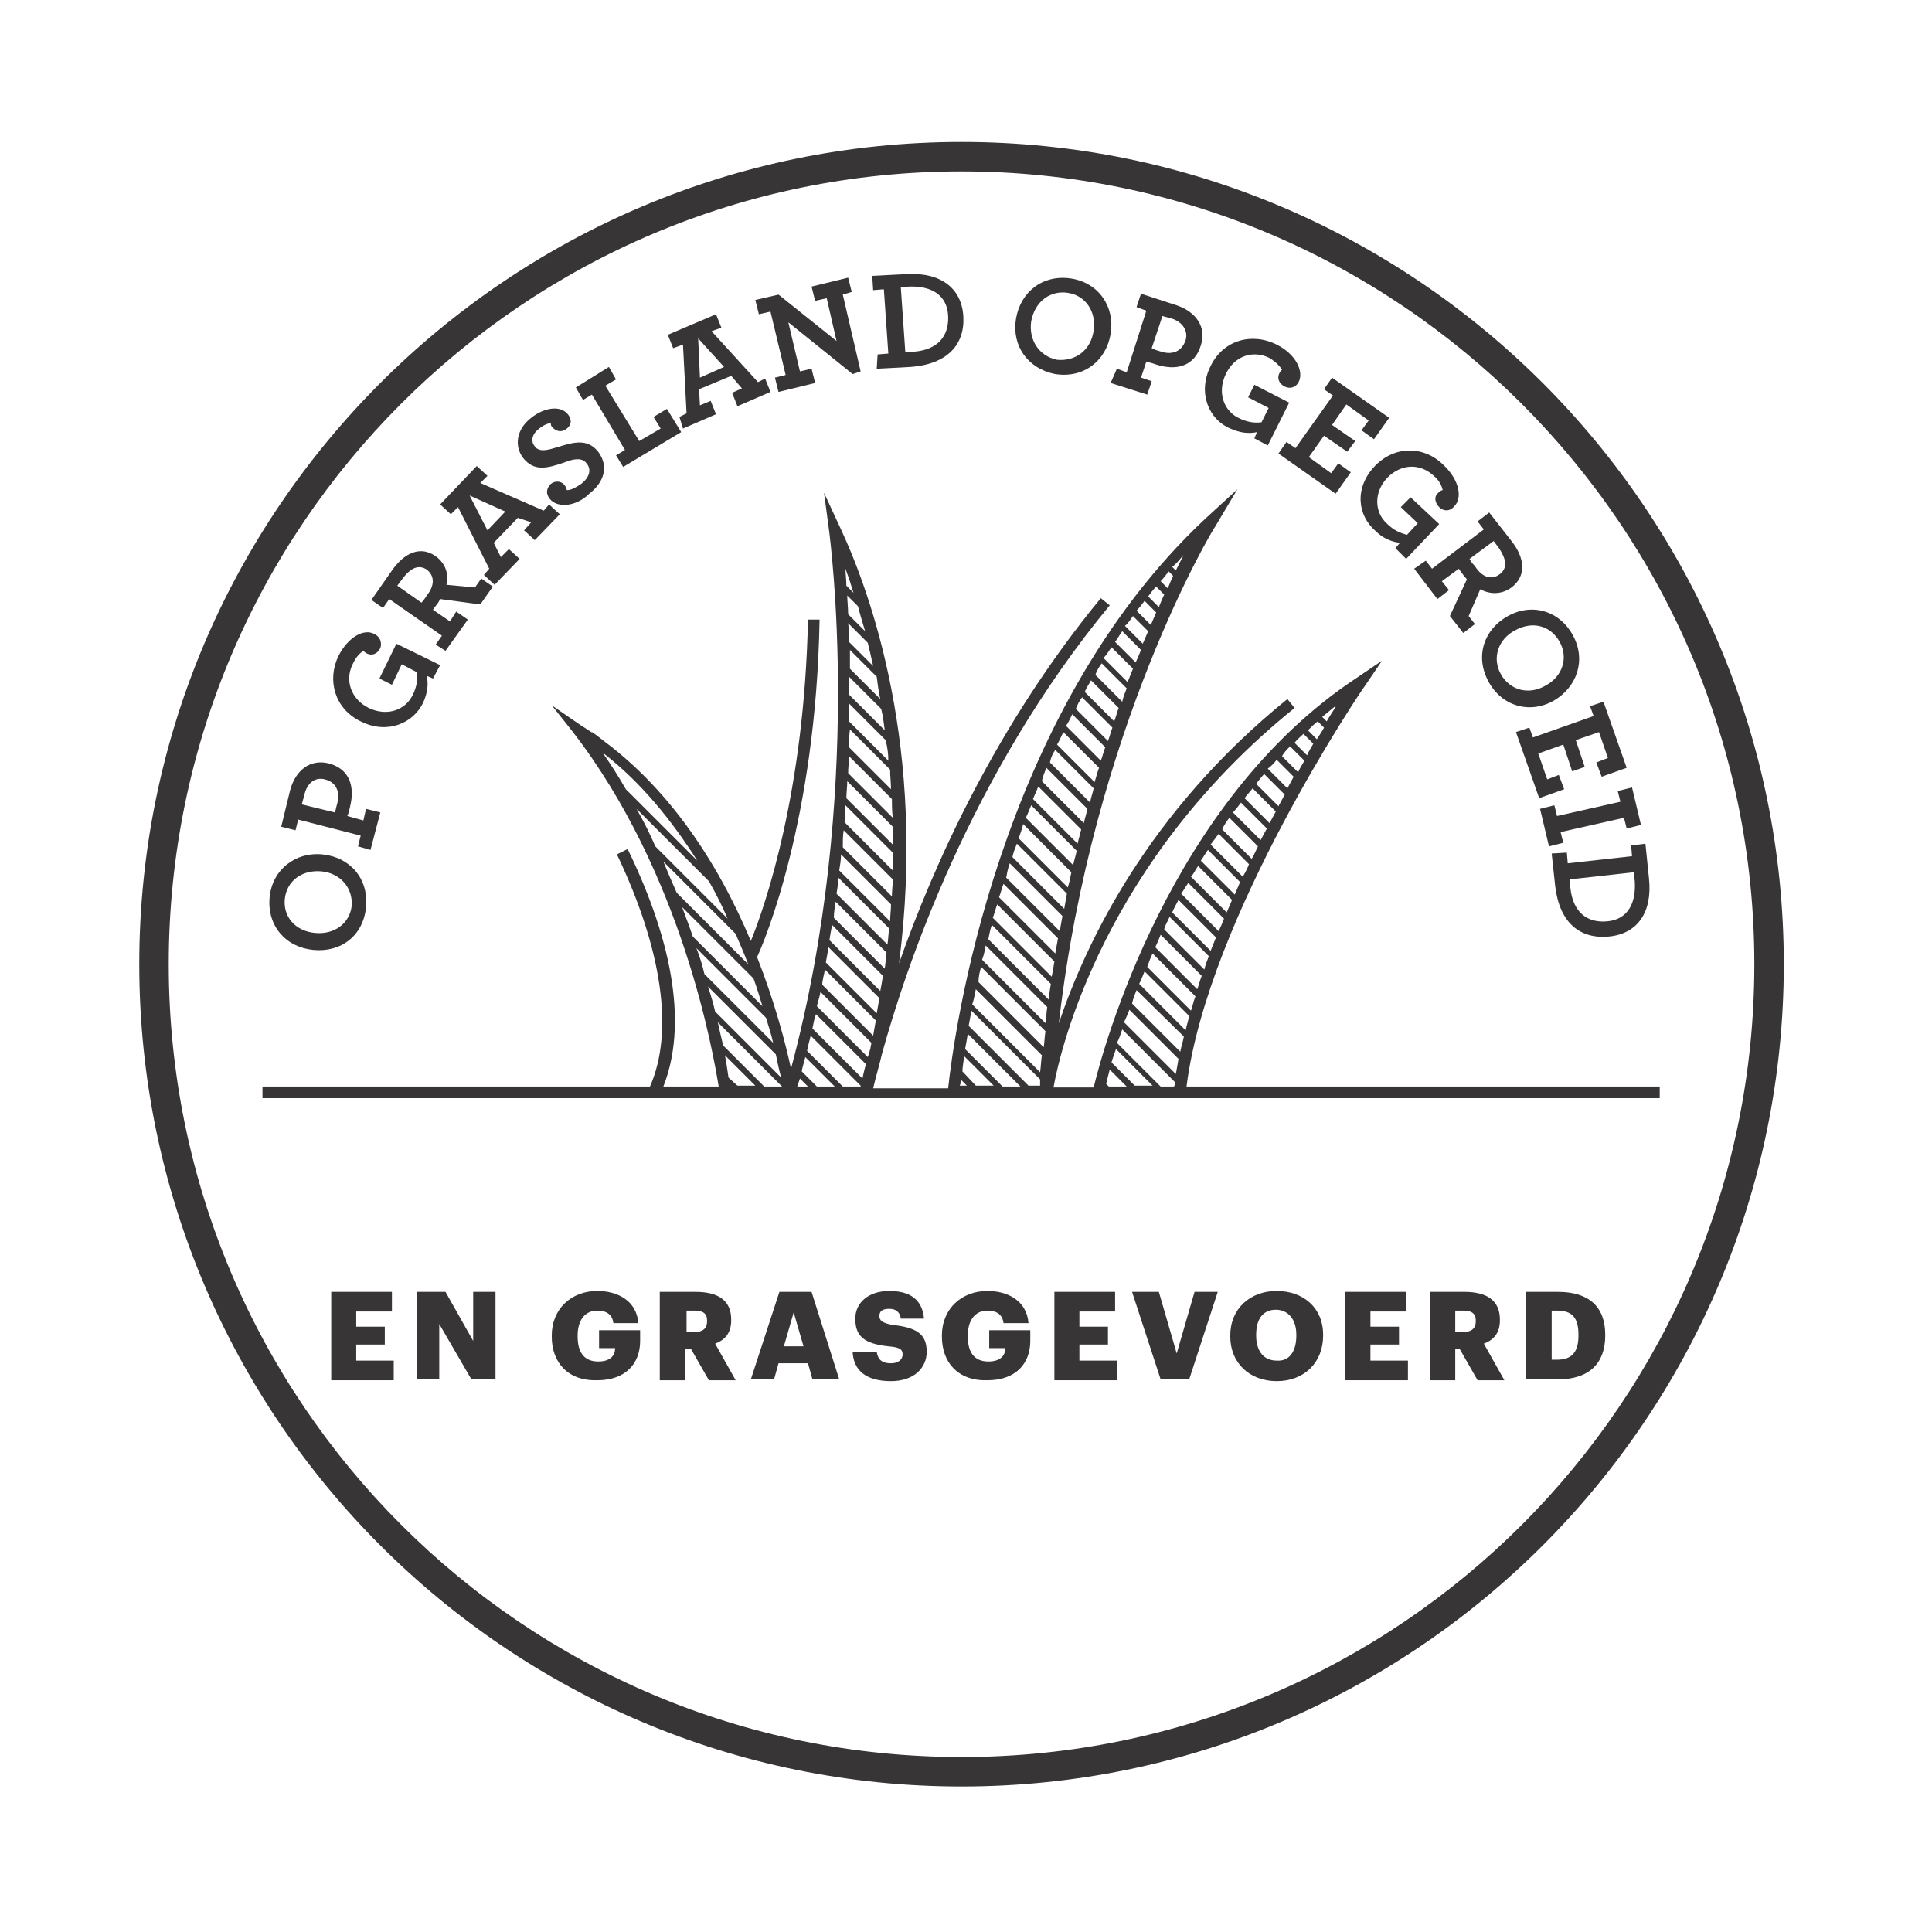 <?xml version="1.0" encoding="utf-8"?>
<!-- Generator: Adobe Illustrator 23.0.4, SVG Export Plug-In . SVG Version: 6.00 Build 0)  -->
<svg version="1.1" id="Layer_1" xmlns="http://www.w3.org/2000/svg" xmlns:xlink="http://www.w3.org/1999/xlink" x="0px" y="0px"
	 viewBox="0 0 216.4 216.4" style="enable-background:new 0 0 216.4 216.4;" xml:space="preserve">
<style type="text/css">
	.st0{clip-path:url(#SVGID_4_);}
	.st1{fill:#373535;}
	.st2{enable-background:new    ;}
</style>
<g id="nld">
	<g>
		<g>
			<g>
				<defs>
					<rect id="SVGID_1_" x="12.4" y="7.4" width="189.6" height="200.2"/>
				</defs>
				<clipPath id="SVGID_2_">
					<use xlink:href="#SVGID_1_"  style="overflow:visible;"/>
				</clipPath>
			</g>
		</g>
	</g>
	<g>
		<g>
			<g>
				<defs>
					<rect id="SVGID_3_" x="12.4" y="7.4" width="189.6" height="200.2"/>
				</defs>
				<clipPath id="SVGID_4_">
					<use xlink:href="#SVGID_3_"  style="overflow:visible;"/>
				</clipPath>
				<g class="st0">
					<path class="st1" d="M107.7,200.1c-50.8,0-92.1-41.3-92.1-92.1s41.3-92.1,92.1-92.1s92.1,41.3,92.1,92.1
						S158.5,200.1,107.7,200.1 M107.7,19.2c-49,0-88.8,39.8-88.8,88.8s39.8,88.8,88.8,88.8s88.8-39.8,88.8-88.8
						S156.6,19.2,107.7,19.2 M66.2,81.9l10.7,10.7C73.7,88.1,70,84.7,66.2,81.9 M133,61.7l-0.6-0.6c-0.2,0.2-0.3,0.3-0.5,0.5
						l0.7,0.7C132.8,62.1,132.9,61.9,133,61.7 M148.8,78.4l1.2,1.2c0.1-0.2,0.2-0.4,0.3-0.6l-1-1C149.1,78.1,149,78.2,148.8,78.4
						 M134.1,59.7l-0.1-0.1c-0.2,0.2-0.3,0.3-0.5,0.5l0.3,0.3C133.8,60.1,134,59.9,134.1,59.7 M151,76.7c-0.2,0.1-0.4,0.3-0.6,0.4
						l0.5,0.5c0.1-0.2,0.2-0.4,0.3-0.6L151,76.7z M93.1,57.3L93.1,57.3c0,0.3,0,0.7,0.1,1l0.6,0.6C93.5,58.4,93.3,57.9,93.1,57.3
						 M185.9,121.7h-53c2.4-19,19.8-44.7,20-44.9l1.9-2.8l-2.8,1.9c-21,13.8-28.5,41.7-29.5,45.9H118c0.8-4.5,5.8-25.4,27-42.5
						l-0.8-1c-15.7,12.7-22.6,27.4-25.6,36.3c3.8-33,17.3-55.4,17.5-55.6l2.5-4.2l-3.6,3.3c-23.5,22-28.2,58.2-28.8,63.8h-8.4
						c0.3-1.3,0.7-2.6,1-3.9c2.6-9.4,9.8-31.2,25.5-50.2l-1-0.8c-11.7,14.2-18.7,29.8-22.6,40.9c3.1-24.1-3.2-41.5-6.5-48.6
						l-1.9-4.1l0.6,4.5c0,0.3,4,29.1-4.3,60c-0.6-2.8-1.8-7.4-3.8-12.5c0.8-1.7,6.6-15.4,7-37.8h-1.3c-0.4,19.3-4.8,32.1-6.4,36
						c-3.6-8.6-9.6-18.3-19.1-24.2L61.8,79l2.3,2.9c12.4,16,15.8,36.2,16.4,39.8h-6.2c2.6-6.6,1.3-15.7-4-26.6l-1.2,0.6
						c5.1,10.7,6.4,19.9,3.7,26H29.4v1.3h59.4h0.1l0,0h97V121.7z M149.8,78.9c-0.4,0.6-0.8,1.2-1.2,1.9l-0.5-0.5
						C148.7,79.8,149.2,79.4,149.8,78.9 M147.6,80.8l0.7,0.7c-0.2,0.4-0.5,0.8-0.8,1.3l-1-1C146.9,81.4,147.2,81.1,147.6,80.8
						 M146,82.2l1.1,1.1c-0.2,0.4-0.5,0.8-0.7,1.3l-1.4-1.4C145.3,82.8,145.7,82.5,146,82.2 M144.5,83.6l1.6,1.6
						c-0.2,0.4-0.5,0.8-0.7,1.3l-1.8-1.8C143.8,84.3,144.2,83.9,144.5,83.6 M143,85.1l1.9,1.9c-0.2,0.4-0.5,0.9-0.7,1.3l-2.2-2.2
						C142.4,85.8,142.7,85.5,143,85.1 M141.6,86.7l2.3,2.3c-0.2,0.4-0.5,0.9-0.7,1.3l-2.5-2.5C141,87.4,141.3,87,141.6,86.7
						 M140.3,88.3l2.6,2.6c-0.2,0.4-0.5,0.9-0.7,1.3l-2.8-2.8C139.7,89,140,88.7,140.3,88.3 M139,89.9l2.9,2.9
						c-0.2,0.4-0.5,0.9-0.7,1.3l-3.1-3.1C138.4,90.7,138.7,90.3,139,89.9 M137.7,91.6l3.2,3.2c-0.2,0.4-0.4,0.9-0.7,1.4l-3.3-3.3
						C137.1,92.4,137.4,92,137.7,91.6 M136.5,93.4l3.4,3.4c-0.2,0.5-0.4,0.9-0.7,1.4l-3.6-3.6C135.9,94.2,136.2,93.8,136.5,93.4
						 M135.3,95.2l3.6,3.6c-0.2,0.5-0.4,0.9-0.6,1.4l-3.8-3.8C134.8,96,135,95.6,135.3,95.2 M134.2,97l3.8,3.8
						c-0.2,0.5-0.4,0.9-0.6,1.4l-4-4C133.7,97.9,133.9,97.4,134.2,97 M133.1,98.9l4,4c-0.2,0.5-0.4,1-0.6,1.4l-4.2-4.2
						C132.6,99.7,132.8,99.3,133.1,98.9 M132,100.8l4.2,4.2c-0.2,0.5-0.4,1-0.6,1.5l-4.3-4.3C131.5,101.7,131.8,101.2,132,100.8
						 M131,102.7l4.4,4.4c-0.2,0.5-0.4,1-0.5,1.5l-4.5-4.5C130.5,103.6,130.8,103.2,131,102.7 M130,104.7l4.6,4.6
						c-0.2,0.5-0.3,1-0.5,1.5l-4.7-4.7C129.6,105.7,129.8,105.2,130,104.7 M129.1,106.8l4.8,4.8c-0.2,0.5-0.3,1-0.5,1.6l-4.9-4.9
						C128.7,107.7,128.9,107.2,129.1,106.8 M128.2,108.8l5,5c-0.1,0.5-0.3,1.1-0.4,1.6l-5.2-5.2C127.8,109.8,128,109.3,128.2,108.8
						 M127.3,110.9l5.3,5.2c-0.1,0.6-0.3,1.1-0.4,1.7l-5.4-5.4C126.9,111.9,127.1,111.4,127.3,110.9 M126.5,113.1l5.5,5.5
						c-0.1,0.6-0.2,1.2-0.3,1.7l-5.8-5.8C126.1,114.1,126.3,113.6,126.5,113.1 M125.7,115.3l5.9,5.9c0,0.2,0,0.3-0.1,0.5H130
						l-4.9-4.9C125.4,116.3,125.5,115.8,125.7,115.3 M125,117.5l4.1,4.1h-2l-2.6-2.6C124.6,118.6,124.8,118.1,125,117.5
						 M123.9,121.4c0.1-0.4,0.2-0.9,0.4-1.6l1.9,1.9h-2L123.9,121.4z M132.6,62.1c-0.3,0.6-0.6,1.2-0.9,1.8l-0.4-0.4
						C131.8,63.1,132.2,62.6,132.6,62.1 M130.9,64l0.5,0.5c-0.2,0.4-0.4,0.9-0.6,1.4l-0.8-0.8C130.3,64.8,130.6,64.4,130.9,64
						 M129.5,65.7l0.9,0.9c-0.2,0.4-0.4,0.9-0.6,1.4l-1.2-1.2C128.9,66.4,129.2,66,129.5,65.7 M128.2,67.3l1.3,1.3
						c-0.2,0.5-0.4,0.9-0.6,1.4l-1.6-1.6C127.6,68.1,127.9,67.7,128.2,67.3 M126.9,69l1.7,1.7c-0.2,0.5-0.4,0.9-0.6,1.4l-2-2
						C126.4,69.8,126.6,69.4,126.9,69 M125.7,70.7l2.1,2.1c-0.2,0.5-0.4,1-0.6,1.4l-2.3-2.3C125.2,71.5,125.4,71.1,125.7,70.7
						 M124.5,72.5l2.4,2.4c-0.2,0.5-0.4,1-0.6,1.5l-2.7-2.7C124,73.3,124.2,72.9,124.5,72.5 M123.4,74.3l2.8,2.8
						c-0.2,0.5-0.4,1-0.5,1.5l-3-3C122.8,75.2,123.1,74.7,123.4,74.3 M122.2,76.2l3.1,3.1c-0.2,0.5-0.3,1-0.5,1.5l-3.3-3.3
						C121.7,77,122,76.6,122.2,76.2 M121.2,78.1l3.4,3.4c-0.2,0.5-0.3,1-0.5,1.5l-3.6-3.6C120.7,78.9,120.9,78.5,121.2,78.1
						 M120.1,80l3.7,3.7c-0.2,0.5-0.3,1-0.5,1.5l-3.9-3.9C119.7,80.9,119.9,80.4,120.1,80 M119.1,82l4,4c-0.2,0.5-0.3,1-0.5,1.6
						l-4.2-4.2C118.7,82.9,118.9,82.4,119.1,82 M118.2,84l4.3,4.3c-0.1,0.5-0.3,1-0.4,1.6l-4.5-4.5C117.7,84.9,117.9,84.4,118.2,84
						 M117.2,86l4.6,4.6c-0.1,0.5-0.3,1.1-0.4,1.6l-4.7-4.7C116.8,87,117,86.5,117.2,86 M116.3,88.1l4.8,4.8
						c-0.1,0.5-0.3,1.1-0.4,1.6l-5-5C115.9,89,116.1,88.6,116.3,88.1 M115.5,90.2l5.1,5.1c-0.1,0.5-0.3,1.1-0.4,1.6l-5.3-5.3
						C115.1,91.2,115.3,90.7,115.5,90.2 M114.6,92.3l5.4,5.4c-0.1,0.5-0.2,1.1-0.4,1.7l-5.5-5.5C114.3,93.3,114.5,92.8,114.6,92.3
						 M113.9,94.5l5.6,5.6c-0.1,0.6-0.2,1.1-0.3,1.7l-5.8-5.8C113.5,95.5,113.7,95,113.9,94.5 M113.1,96.7l5.9,5.9
						c-0.1,0.6-0.2,1.1-0.3,1.7l-6-6C112.8,97.8,112.9,97.2,113.1,96.7 M112.4,99l6.1,6.1c-0.1,0.6-0.2,1.1-0.3,1.7l-6.3-6.3
						C112.1,100,112.2,99.5,112.4,99 M111.7,101.3l6.4,6.4c-0.1,0.6-0.2,1.2-0.3,1.7l-6.6-6.6C111.4,102.3,111.5,101.8,111.7,101.3
						 M111.1,103.6l6.6,6.6c-0.1,0.6-0.2,1.2-0.2,1.8l-6.8-6.8C110.8,104.7,110.9,104.1,111.1,103.6 M110.4,105.9l6.9,6.9
						c-0.1,0.6-0.1,1.2-0.2,1.8l-7.1-7.1C110.2,107,110.3,106.5,110.4,105.9 M109.9,108.3l7.2,7.2c-0.1,0.6-0.1,1.2-0.2,1.8
						l-7.3-7.3C109.6,109.5,109.7,108.9,109.9,108.3 M109.3,110.8l7.4,7.4c-0.1,0.6-0.1,1.2-0.2,1.9l-7.6-7.6
						C109.1,111.9,109.2,111.3,109.3,110.8 M108.8,113.2l7.7,7.7c0,0.2,0,0.5,0,0.7h-1.3l-6.7-6.7
						C108.6,114.4,108.7,113.8,108.8,113.2 M108.4,115.8l5.9,5.9h-2l-4.2-4.2C108.2,117,108.3,116.4,108.4,115.8 M108,118.3l3.3,3.3
						h-2l-1.5-1.6C107.8,119.6,107.9,119,108,118.3 M107.6,120.9l0.7,0.7h-0.8C107.6,121.4,107.6,121.2,107.6,120.9 M100,94.6
						l-5.2-5.2c0-0.6,0.1-1.3,0.1-1.9l5.1,5.1C100,93.2,100,93.9,100,94.6 M100,91.6l-5-5c0-0.7,0.1-1.3,0.1-1.9l4.8,4.8
						C99.9,90.1,99.9,90.8,100,91.6 M99.8,88.4l-4.7-4.7c0-0.7,0-1.3,0.1-2l4.5,4.5C99.7,87,99.8,87.7,99.8,88.4 M99.5,85.2
						l-4.4-4.4c0-0.7,0-1.3,0-2l4.1,4.1C99.4,83.7,99.5,84.4,99.5,85.2 M99.1,81.8l-4-4c0-0.7,0-1.4,0-2l3.6,3.6
						C98.9,80.2,99,81,99.1,81.8 M98.6,78.3l-3.4-3.4c0-0.7,0-1.4,0-2.1l3,3C98.3,76.6,98.4,77.4,98.6,78.3 M97.8,74.6l-2.7-2.7
						c0-0.7,0-1.4-0.1-2.1l2.2,2.2C97.4,72.8,97.6,73.7,97.8,74.6 M96.9,70.7L95,68.8c0-0.7-0.1-1.5-0.1-2.1l1.2,1.2
						C96.3,68.7,96.6,69.7,96.9,70.7 M95.6,66.4l-0.8-0.8c0-0.7-0.1-1.3-0.1-1.9C95,64.5,95.3,65.4,95.6,66.4 M94.7,90.2l5.3,5.3
						c0,0.7,0,1.3,0,2l-5.4-5.4C94.6,91.5,94.7,90.8,94.7,90.2 M94.5,93l5.5,5.5c0,0.6-0.1,1.3-0.1,1.9l-5.5-5.5
						C94.4,94.2,94.4,93.6,94.5,93 M94.2,95.7l5.6,5.6c0,0.6-0.1,1.3-0.1,1.9L94,97.5C94.1,96.9,94.2,96.3,94.2,95.7 M93.9,98.3
						l5.7,5.7c-0.1,0.6-0.1,1.2-0.2,1.8l-5.7-5.7C93.8,99.5,93.9,98.9,93.9,98.3 M93.6,101l5.7,5.7c-0.1,0.6-0.1,1.2-0.2,1.8
						l-5.7-5.7C93.4,102.2,93.5,101.6,93.6,101 M93.2,103.6l5.7,5.7c-0.1,0.6-0.2,1.2-0.3,1.7l-5.7-5.7
						C93,104.7,93.1,104.1,93.2,103.6 M92.8,106.1l5.7,5.7c-0.1,0.6-0.2,1.1-0.3,1.7l-5.7-5.7C92.6,107.3,92.7,106.7,92.8,106.1
						 M92.4,108.6l5.7,5.7c-0.1,0.6-0.2,1.1-0.3,1.7l-5.7-5.7C92.1,109.8,92.3,109.2,92.4,108.6 M91.9,111.1l5.7,5.7
						c0,0.2-0.1,0.4-0.1,0.6c-0.1,0.4-0.2,0.7-0.3,1l-5.7-5.7C91.6,112.2,91.8,111.7,91.9,111.1 M91.4,113.6l5.6,5.6
						c-0.2,0.6-0.3,1.2-0.4,1.6l-5.6-5.6C91.1,114.7,91.2,114.1,91.4,113.6 M90.8,116l5.6,5.6c0,0,0,0,0,0.1h-2l-4-4
						C90.5,117.1,90.7,116.5,90.8,116 M90.2,118.4l3.3,3.3h-2l-1.7-1.7C89.9,119.4,90.1,118.9,90.2,118.4 M90.5,121.7h-1.2
						c0.1-0.3,0.2-0.6,0.3-0.9L90.5,121.7z M67.5,84.3c4.4,3.4,7.8,7.7,10.6,12.1l-8-8C69.3,87,68.4,85.6,67.5,84.3 M71.3,90.6
						l8.1,8.1c0.8,1.4,1.5,2.8,2.1,4.2l-8.1-8.1C72.8,93.4,72.1,92,71.3,90.6 M74.3,96.5l8.1,8.1c0.5,1.2,1,2.3,1.4,3.4l-8-8
						C75.3,98.9,74.8,97.7,74.3,96.5 M76.4,101.6l8,8c0.4,1.1,0.7,2.1,1,3.1l-7.8-7.8C77.2,103.7,76.8,102.7,76.4,101.6 M78,106.2
						l7.8,7.8c0.3,1,0.6,1.9,0.8,2.8l-7.7-7.7C78.7,108.2,78.4,107.2,78,106.2 M79.3,110.5l7.6,7.6c0.2,1,0.4,1.9,0.6,2.6l-7.4-7.4
						C79.9,112.4,79.6,111.4,79.3,110.5 M87.6,121.7h-2l-4.6-4.6c-0.2-0.8-0.4-1.7-0.6-2.6L87.6,121.7z M81.6,120.7
						c-0.1-0.6-0.2-1.5-0.4-2.5l3.4,3.4h-2L81.6,120.7z"/>
				</g>
			</g>
		</g>
		<g class="st2">
			<g>
				<path class="st1" d="M35.1,106.4c-3.1-0.3-5.2-2.7-4.9-5.9c0.3-3.1,2.9-5.1,5.9-4.8c3.1,0.3,5.2,2.7,4.9,5.9
					C40.7,104.8,38.2,106.7,35.1,106.4z M36,97.6c-2.2-0.2-3.9,1.1-4.1,3.1c-0.2,2,1.2,3.6,3.4,3.8c2.2,0.2,3.9-1.1,4.1-3.1
					C39.5,99.4,38.1,97.8,36,97.6z"/>
			</g>
		</g>
		<g class="st2">
			<g>
				<path class="st1" d="M40.1,94.8l0.3-1.2l-7-1.8L33.1,93l-1.6-0.4l1-4.1c0.6-2.2,2.2-3.5,4.3-3c2.3,0.6,3,2.5,2.4,4.9
					c-0.1,0.5-0.2,0.8-0.3,1l1.8,0.5l0.3-1.3l1.6,0.4l-1.1,4.2L40.1,94.8z M36.4,87.3c-1.1-0.3-2,0.4-2.3,1.7l-0.3,1.1l3.7,0.9
					c0.1-0.2,0.1-0.4,0.3-1.1C38.1,88.6,37.6,87.6,36.4,87.3z"/>
			</g>
		</g>
		<g class="st2">
			<g>
				<path class="st1" d="M40.4,80.8c-2.9-1.4-3.8-4.6-2.5-7.3c1.1-2.2,2.9-3.1,4-2.5c0.7,0.3,0.9,1,0.7,1.6
					c-0.3,0.6-0.9,0.9-1.5,0.6c-0.2-0.1-0.3-0.2-0.4-0.3c-0.3,0.2-0.8,0.6-1.2,1.5c-0.9,1.8-0.2,3.9,1.8,4.9c2.1,1,4.1,0.2,4.9-1.4
					c0.5-1,0.6-1.8,0.5-2.6L45,74.4l-1.1,2.3l-1.4-0.7l1.9-3.9l4.9,2.4L48.5,76l-0.7-0.3c0.2,0.9,0.1,1.9-0.4,3
					C46.3,81,43.4,82.3,40.4,80.8z"/>
			</g>
		</g>
		<g class="st2">
			<g>
				<path class="st1" d="M48.8,72.2l0.7-1l-5.9-4.1l-0.7,1l-1.3-0.9l2.3-3.3c1.4-2,3.2-2.8,4.9-1.6c1.1,0.8,1.5,2,1.2,3.2l3.2,0.3
					l0.7-1l1.3,0.9l-1.4,2l-4.5-0.6c-0.1,0.2-0.2,0.4-0.3,0.5c-0.2,0.3-0.4,0.5-0.5,0.7l1.9,1.3l0.7-1.1l1.3,0.9l-2.5,3.5L48.8,72.2
					z M47.8,63.8c-0.9-0.6-1.8-0.2-2.7,1l-0.6,0.8l2.7,1.9c0.1-0.1,0.3-0.3,0.6-0.8C48.7,65.6,48.7,64.5,47.8,63.8z"/>
			</g>
		</g>
		<g class="st2">
			<g>
				<path class="st1" d="M54.2,64.4l0.6-0.7l-3.5-6.9l-0.8,0.8l-1.2-1.1l4.1-4.3l1.2,1.1l-0.8,0.8l7.1,3.1l0.6-0.7l1.2,1.1l-2.8,2.9
					l-1.2-1.1l0.8-0.9L58,58l-2.7,2.8l0.8,1.6l0.9-0.9l1.2,1.1l-2.8,2.9L54.2,64.4z M56.6,57.3l-4-1.8l2,3.9L56.6,57.3z"/>
			</g>
		</g>
		<g class="st2">
			<g>
				<path class="st1" d="M61.6,55.9c-0.5-0.6-0.4-1.2,0.1-1.7c0.5-0.4,1.2-0.3,1.5,0.1c0.2,0.2,0.2,0.4,0.3,0.6c0.5,0,1-0.3,1.6-0.7
					c0.9-0.7,1.2-1.6,0.6-2.3c-0.5-0.7-1.5-0.5-2.5-0.1c-2,0.7-3.4,1-4.6-0.5c-1-1.3-0.8-3.2,0.9-4.5c1.5-1.2,3.3-1.4,4.1-0.4
					c0.5,0.6,0.4,1.2-0.1,1.6c-0.6,0.5-1.2,0.3-1.6-0.1c-0.2-0.2-0.2-0.3-0.2-0.5c-0.3,0-0.8,0.2-1.3,0.6c-0.8,0.6-1,1.4-0.5,2
					c0.5,0.7,1.5,0.4,2.5,0.1c1.9-0.6,3.4-1,4.6,0.5c1.2,1.6,0.7,3.4-1,4.7C64.5,56.8,62.4,56.9,61.6,55.9z"/>
			</g>
		</g>
		<g class="st2">
			<g>
				<path class="st1" d="M69,51l1-0.6l-3.7-6.2l-1,0.6l-0.8-1.4l3.7-2.3l0.8,1.4l-1.2,0.7l3.8,6.2L74,48l-0.8-1.3l1.5-0.9l1.6,2.6
					l-6.5,3.9L69,51z"/>
			</g>
		</g>
		<g class="st2">
			<g>
				<path class="st1" d="M76.1,46.7l0.8-0.4l-0.4-7.7l-1.1,0.4l-0.6-1.5l5.4-2.3l0.6,1.5l-1.1,0.4l5.2,5.7l0.8-0.4l0.6,1.5l-3.7,1.6
					l-0.6-1.5l1.1-0.5l-1.2-1.4l-3.6,1.5l0.1,1.8l1.2-0.5l0.6,1.5l-3.7,1.6L76.1,46.7z M81.1,41.1l-2.9-3.2l0.2,4.4L81.1,41.1z"/>
			</g>
		</g>
		<g class="st2">
			<g>
				<path class="st1" d="M88.3,36.1l1.3,5.5l1.3-0.3l0.4,1.6l-4.1,1l-0.4-1.6l1.2-0.3l-1.7-7.1L85,35.2l-0.4-1.6l2.6-0.6l6.5,5.2
					l-1.1-4.8l-1.3,0.3l-0.4-1.6l4.1-1l0.4,1.6L94.4,33l2,8.6l-0.9,0.3L88.3,36.1z"/>
			</g>
		</g>
		<g class="st2">
			<g>
				<path class="st1" d="M98.3,39.7l1.2-0.1L99,32.4l-1.2,0.1l-0.1-1.6l3.9-0.2c3.8-0.2,6.1,1.6,6.3,4.7c0.2,3.2-1.8,5.4-5.9,5.7
					l-3.8,0.2L98.3,39.7z M102.3,39.4c2.7-0.2,4-1.7,3.9-4c-0.1-2.3-1.8-3.4-4.4-3.3l-0.9,0.1l0.5,7.2L102.3,39.4z"/>
			</g>
		</g>
		<g class="st2">
			<g>
				<path class="st1" d="M113.8,35.7c0.5-3,3-5,6.2-4.5c3.1,0.5,4.9,3.2,4.4,6.2c-0.5,3-3,5-6.2,4.5
					C115.1,41.3,113.3,38.7,113.8,35.7z M122.5,37c0.3-2.1-0.9-3.9-2.9-4.2c-2-0.3-3.7,1-4.1,3.2c-0.3,2.1,0.9,3.9,2.9,4.3
					C120.5,40.5,122.2,39.2,122.5,37z"/>
			</g>
		</g>
		<g class="st2">
			<g>
				<path class="st1" d="M125.1,41.3l1.1,0.4l2.2-6.9l-1.1-0.4l0.5-1.5l4,1.3c2.1,0.7,3.4,2.4,2.7,4.5c-0.7,2.3-2.7,2.9-5.1,2.1
					c-0.5-0.2-0.8-0.2-1-0.3l-0.6,1.8l1.2,0.4l-0.5,1.5l-4.1-1.3L125.1,41.3z M132.8,38.1c0.3-1-0.3-2-1.5-2.4l-1.1-0.3L129,39
					c0.2,0.1,0.4,0.2,1.1,0.4C131.4,39.8,132.4,39.3,132.8,38.1z"/>
			</g>
		</g>
		<g class="st2">
			<g>
				<path class="st1" d="M135.6,41c1.4-2.9,4.6-3.8,7.4-2.4c2.2,1.1,3,3,2.5,4.1c-0.3,0.7-1,0.9-1.6,0.6c-0.6-0.3-0.9-0.9-0.6-1.5
					c0.1-0.2,0.2-0.3,0.3-0.4c-0.2-0.3-0.6-0.8-1.4-1.3c-1.8-0.9-3.9-0.3-4.9,1.8c-1,2.1-0.2,4.1,1.4,4.9c1,0.5,1.8,0.6,2.6,0.5
					l0.8-1.6l-2.3-1.2l0.7-1.4l3.9,2l-2.4,4.8l-1.5-0.8l0.3-0.7c-0.9,0.2-1.9,0.1-3-0.4C135.4,47,134.1,44,135.6,41z"/>
			</g>
		</g>
		<g class="st2">
			<g>
				<path class="st1" d="M144.1,49.5l1,0.7l4.2-5.9l-1-0.7l0.9-1.3l6.4,4.5l-1.7,2.4l-1.4-1l0.8-1.1l-2.5-1.8l-1.6,2.3l2.6,1.8
					l-0.9,1.2l-2.6-1.8l-1.7,2.4l2.5,1.8l0.8-1.1l1.4,1l-1.7,2.4l-6.4-4.5L144.1,49.5z"/>
			</g>
		</g>
		<g class="st2">
			<g>
				<path class="st1" d="M154,52.2c2.2-2.3,5.5-2.3,7.7-0.1c1.8,1.7,2.1,3.7,1.2,4.6c-0.5,0.6-1.2,0.6-1.7,0.1
					c-0.5-0.5-0.6-1.2-0.1-1.6c0.1-0.1,0.3-0.3,0.5-0.3c-0.1-0.4-0.3-1-1-1.6c-1.5-1.4-3.6-1.4-5.2,0.2c-1.6,1.7-1.4,3.9-0.1,5.1
					c0.8,0.8,1.5,1.1,2.3,1.3l1.2-1.3l-1.9-1.8l1.1-1.1l3.2,3l-3.7,3.9l-1.2-1.2l0.5-0.6c-0.9-0.1-1.9-0.5-2.7-1.3
					C152,57.7,151.7,54.6,154,52.2z"/>
			</g>
		</g>
		<g class="st2">
			<g>
				<path class="st1" d="M159.7,62.8l0.7,0.9l5.8-4.4l-0.7-0.9l1.3-1l2.5,3.2c1.5,1.9,1.7,3.9,0,5.2c-1.1,0.8-2.4,0.8-3.5,0.2
					l-1.3,3l0.7,0.9l-1.3,1l-1.5-1.9l1.9-4.1c-0.1-0.2-0.3-0.3-0.4-0.5c-0.2-0.3-0.4-0.5-0.5-0.7l-1.9,1.4l0.8,1l-1.3,1l-2.6-3.4
					L159.7,62.8z M168,64.3c0.9-0.7,0.7-1.7-0.1-2.9l-0.6-0.8l-2.7,2c0.1,0.2,0.2,0.4,0.6,0.8C166,64.7,167.1,65,168,64.3z"/>
			</g>
		</g>
		<g class="st2">
			<g>
				<path class="st1" d="M168.9,69c2.7-1.5,5.8-0.6,7.3,2.2c1.5,2.8,0.4,5.8-2.2,7.3c-2.7,1.5-5.8,0.6-7.3-2.2
					C165.2,73.5,166.2,70.5,168.9,69z M173.1,76.8c1.9-1,2.6-3.1,1.6-4.9c-1-1.8-3-2.4-5-1.3c-1.9,1-2.6,3.1-1.6,4.9
					C169.1,77.3,171.2,77.9,173.1,76.8z"/>
			</g>
		</g>
		<g class="st2">
			<g>
				<path class="st1" d="M171.3,81.5l0.4,1.1l6.8-2.4l-0.4-1.1l1.5-0.5l2.6,7.4l-2.8,1l-0.6-1.6l1.3-0.5l-1-2.9l-2.6,0.9l1,3
					l-1.4,0.5l-1-3l-2.8,1l1,2.9l1.3-0.5l0.6,1.6l-2.8,1l-2.6-7.4L171.3,81.5z"/>
			</g>
		</g>
		<g class="st2">
			<g>
				<path class="st1" d="M174.1,90.2l0.3,1.2l7.1-1.6l-0.3-1.2l1.6-0.4l1,4.2l-1.6,0.4l-0.3-1.2l-7.1,1.6l0.3,1.2l-1.6,0.4l-1-4.2
					L174.1,90.2z"/>
			</g>
		</g>
		<g class="st2">
			<g>
				<path class="st1" d="M175.5,95.5l0.1,1.2l7.2-0.8l-0.1-1.2l1.6-0.2l0.4,3.9c0.4,3.8-1.3,6.2-4.5,6.5c-3.2,0.3-5.5-1.5-6-5.6
					l-0.4-3.7L175.5,95.5z M175.9,99.5c0.3,2.7,1.9,3.9,4.1,3.7c2.3-0.2,3.3-2,3.1-4.6l-0.1-0.9l-7.2,0.8L175.9,99.5z"/>
			</g>
		</g>
		<g class="st2">
			<g>
				<path class="st1" d="M37.1,144.7h6.8v2.2h-4v1.7h3.2v2h-3.2v1.8h4.2v2.2h-7V144.7z"/>
			</g>
		</g>
		<g class="st2">
			<g>
				<path class="st1" d="M46.7,144.7h3.2l3.1,5.5v-5.5h2.5v9.8h-2.7l-3.6-6.2v6.2h-2.5V144.7z"/>
			</g>
		</g>
		<g class="st2">
			<g>
				<path class="st1" d="M61.8,149.7v-0.1c0-3,2.2-5,5.1-5c2.3,0,4.4,1.1,4.6,3.6h-2.8c-0.1-0.9-0.7-1.4-1.8-1.4
					c-1.4,0-2.2,1.1-2.2,2.8v0.1c0,1.6,0.6,2.8,2.3,2.8c1.4,0,1.9-0.7,1.9-1.5h-1.8v-2h4.6v1.2c0,2.5-1.6,4.4-4.8,4.4
					C63.6,154.7,61.8,152.6,61.8,149.7z"/>
				<path class="st1" d="M74.1,144.7h3.8c2.6,0,4,1,4,3.1v0.1c0,1.4-0.7,2.2-1.8,2.6l2.3,4.1h-3l-2-3.5h-0.7v3.5h-2.8V144.7z
					 M77.8,149.2c0.9,0,1.4-0.4,1.4-1.2v-0.1c0-0.8-0.5-1.1-1.4-1.1h-0.9v2.4H77.8z"/>
			</g>
		</g>
		<g class="st2">
			<g>
				<path class="st1" d="M87.3,144.7h3.6l3.1,9.8h-3l-0.5-1.8h-3.3l-0.5,1.8h-2.6L87.3,144.7z M87.8,150.8H90l-1.1-3.8L87.8,150.8z"
					/>
			</g>
		</g>
		<g class="st2">
			<g>
				<path class="st1" d="M95.5,151.4h2.7c0.1,0.7,0.4,1.3,1.6,1.3c0.8,0,1.3-0.4,1.3-1c0-0.6-0.4-0.8-1.6-0.9
					c-2.8-0.3-3.7-1.2-3.7-3.1c0-1.8,1.5-3.1,3.8-3.1c2.4,0,3.7,1,3.9,3.1h-2.6c-0.1-0.7-0.5-1.1-1.3-1.1c-0.8,0-1.1,0.3-1.1,0.8
					c0,0.5,0.3,0.8,1.5,1c2.5,0.3,3.8,0.9,3.8,3c0,1.8-1.4,3.3-4,3.3C97,154.7,95.6,153.5,95.5,151.4z"/>
				<path class="st1" d="M105.5,149.7v-0.1c0-3,2.2-5,5.1-5c2.3,0,4.4,1.1,4.6,3.6h-2.8c-0.1-0.9-0.7-1.4-1.8-1.4
					c-1.4,0-2.2,1.1-2.2,2.8v0.1c0,1.6,0.6,2.8,2.3,2.8c1.4,0,1.9-0.7,1.9-1.5h-1.8v-2h4.6v1.2c0,2.5-1.6,4.4-4.8,4.4
					C107.3,154.7,105.5,152.6,105.5,149.7z"/>
			</g>
		</g>
		<g class="st2">
			<g>
				<path class="st1" d="M118.1,144.7h6.8v2.2h-4v1.7h3.2v2h-3.2v1.8h4.2v2.2h-7V144.7z"/>
			</g>
		</g>
		<g class="st2">
			<g>
				<path class="st1" d="M126.8,144.7h3l2,6.9l2-6.9h2.6l-3.2,9.8h-3.2L126.8,144.7z"/>
			</g>
		</g>
		<g class="st2">
			<g>
				<path class="st1" d="M137.8,149.7v-0.1c0-3,2.2-5,5.2-5c3,0,5.2,1.9,5.2,4.9v0.1c0,3-2.1,5.1-5.2,5.1S137.8,152.6,137.8,149.7z
					 M145.2,149.6v-0.1c0-1.7-0.9-2.8-2.3-2.8s-2.2,1-2.2,2.8v0.1c0,1.8,0.9,2.8,2.3,2.8C144.4,152.5,145.2,151.4,145.2,149.6z"/>
			</g>
		</g>
		<g class="st2">
			<g>
				<path class="st1" d="M150.7,144.7h6.8v2.2h-4v1.7h3.2v2h-3.2v1.8h4.2v2.2h-7V144.7z"/>
			</g>
		</g>
		<g class="st2">
			<g>
				<path class="st1" d="M160.2,144.7h3.8c2.6,0,4,1,4,3.1v0.1c0,1.4-0.7,2.2-1.8,2.6l2.3,4.1h-3l-2-3.5H163v3.5h-2.8V144.7z
					 M163.9,149.2c0.9,0,1.4-0.4,1.4-1.2v-0.1c0-0.8-0.5-1.1-1.4-1.1H163v2.4H163.9z"/>
			</g>
		</g>
		<g class="st2">
			<g>
				<path class="st1" d="M170.9,144.7h3.6c3.5,0,5.3,1.7,5.3,4.8v0.1c0,3.1-1.8,4.9-5.3,4.9h-3.6V144.7z M174.4,152.3
					c1.7,0,2.4-0.9,2.4-2.7v-0.1c0-1.9-0.7-2.7-2.4-2.7h-0.6v5.5H174.4z"/>
			</g>
		</g>
	</g>
	<g>
		<g>
			<g>
				<defs>
					<rect id="SVGID_5_" x="12.4" y="7.4" width="189.6" height="200.2"/>
				</defs>
				<clipPath id="SVGID_6_">
					<use xlink:href="#SVGID_5_"  style="overflow:visible;"/>
				</clipPath>
			</g>
		</g>
	</g>
</g>
</svg>
